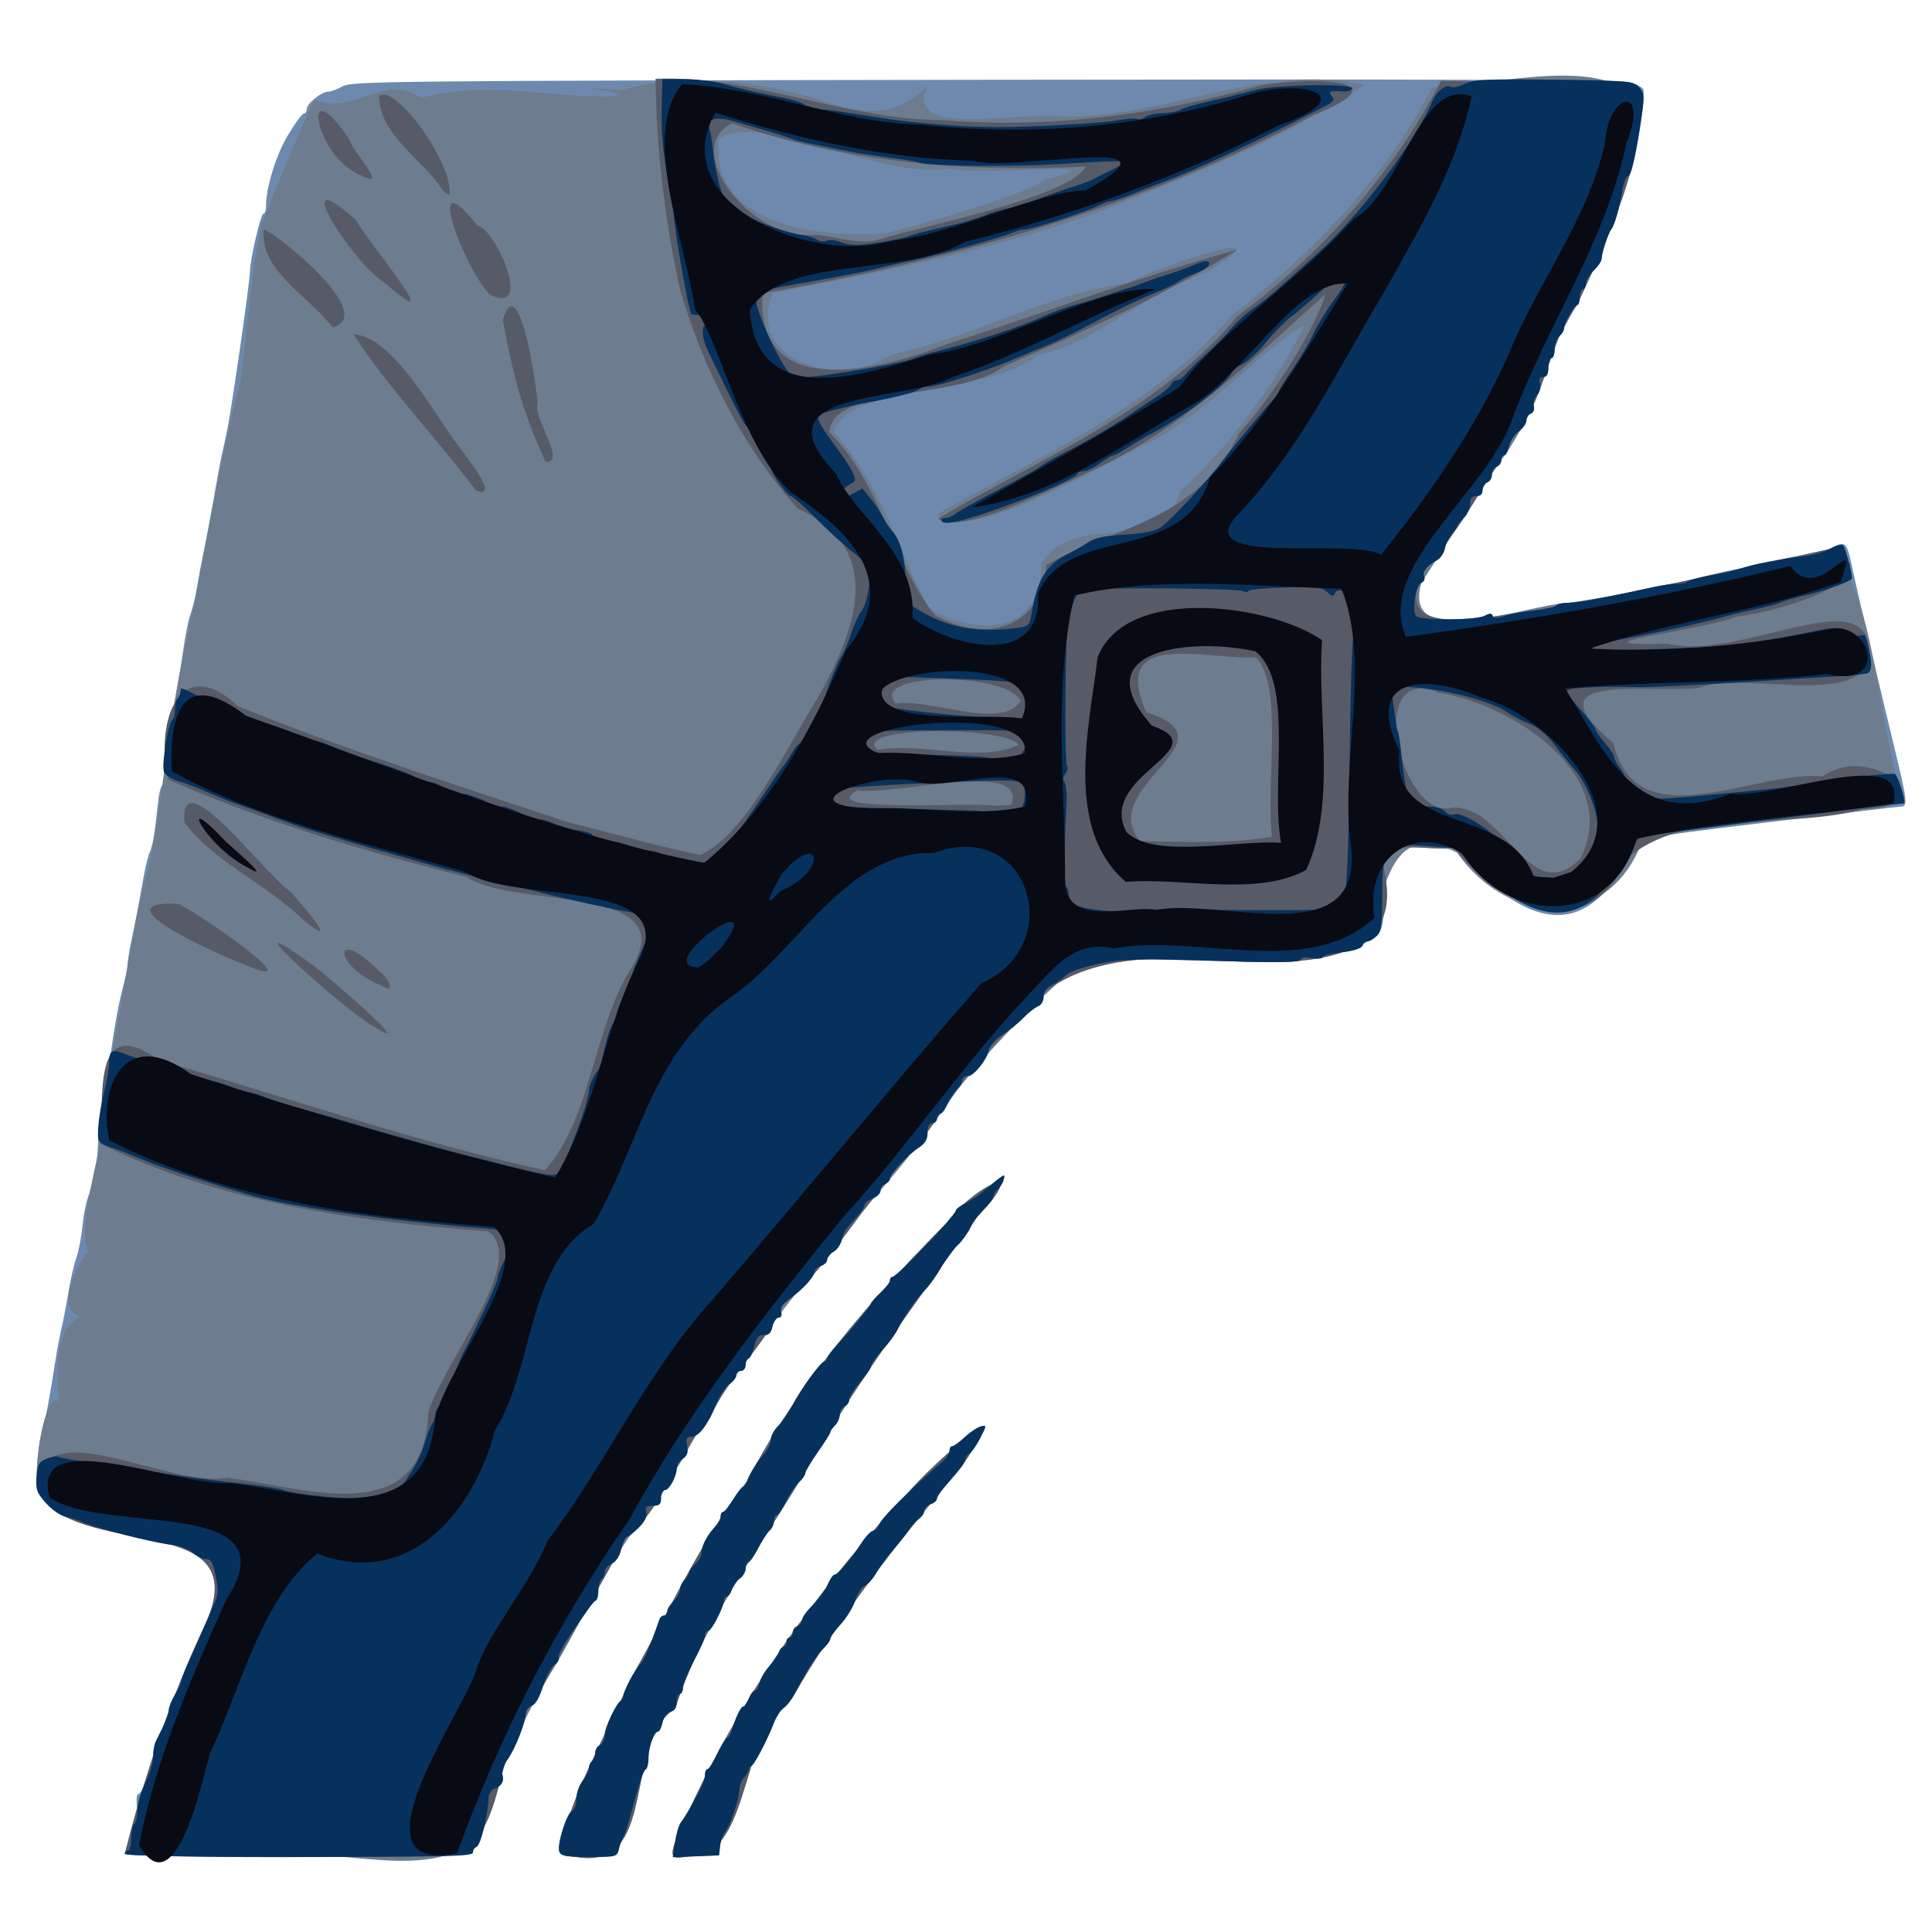 <?xml version="1.0" encoding="UTF-8" standalone="no"?>
<!-- Created with Inkscape (http://www.inkscape.org/) -->

<svg
   xmlns:dc="http://purl.org/dc/elements/1.1/"
   xmlns:cc="http://creativecommons.org/ns#"
   xmlns:rdf="http://www.w3.org/1999/02/22-rdf-syntax-ns#"
   xmlns:svg="http://www.w3.org/2000/svg"
   xmlns="http://www.w3.org/2000/svg"
   xmlns:sodipodi="http://sodipodi.sourceforge.net/DTD/sodipodi-0.dtd"
   xmlns:inkscape="http://www.inkscape.org/namespaces/inkscape"
   id="svg2985"
   version="1.1"
   inkscape:version="0.48.2 r9819"
   width="1920"
   height="1920"
   sodipodi:docname="Jay Torso (Front).svg">
  <defs
     id="defs2989" />
  <sodipodi:namedview
     pagecolor="#ffffff"
     bordercolor="#666666"
     borderopacity="1"
     objecttolerance="10"
     gridtolerance="10"
     guidetolerance="10"
     inkscape:pageopacity="0"
     inkscape:pageshadow="2"
     inkscape:window-width="1600"
     inkscape:window-height="850"
     id="namedview2987"
     showgrid="false"
     inkscape:zoom="0.23673349"
     inkscape:cx="1217.8711"
     inkscape:cy="1202.3322"
     inkscape:window-x="-8"
     inkscape:window-y="-8"
     inkscape:window-maximized="1"
     inkscape:current-layer="svg2985" />
  <g
     id="g3063"
     transform="matrix(3.116,0,0,3.116,-240.489,-491.607)">
    <path
       style="fill:#6d8aae"
       d="m 117,749 c 0,-0.55 0.45,-1 1,-1 0.55,0 1,-1.71 1,-3.8 0,-2.09 0.501,-4.301 1.113,-4.913 0.612,-0.612 0.938,-2.952 0.724,-5.2 -0.214,-2.248 -0.052,-4.087 0.362,-4.087 1.292,0 4.801,-8.74 4.801,-11.959 0,-1.688 0.374,-3.85 0.831,-4.805 0.457,-0.955 1.582,-3.235 2.5,-5.067 0.918,-1.832 1.671,-4.082 1.673,-5 0.002,-0.918 0.902,-3.142 2,-4.943 1.098,-1.801 1.996,-3.742 1.996,-4.313 0,-0.571 1.185,-3.598 2.634,-6.726 1.449,-3.128 3.195,-7.037 3.882,-8.687 0.686,-1.65 2.222,-5.192 3.412,-7.871 1.931,-4.347 2.044,-5.45 1.047,-10.25 C 145.081,656.071 144.466,655 142.887,655 c -1.084,0 -2.918,-0.882 -4.075,-1.961 -1.157,-1.078 -4.176,-2.225 -6.708,-2.548 -7.086,-0.904 -25.263,-5.572 -29.136,-7.481 -0.843,-0.416 -2.931,-1.063 -4.64,-1.438 -1.709,-0.375 -4.573,-2.294 -6.365,-4.263 -3.096,-3.402 -3.248,-3.935 -3.05,-10.69 0.114,-3.91 0.805,-9.137 1.536,-11.614 1.21,-4.102 2.462,-10.778 4.595,-24.504 0.427,-2.75 1.209,-6.8 1.737,-9 0.528,-2.2 1.516,-7.375 2.196,-11.5 0.68,-4.125 1.828,-9.109 2.552,-11.076 0.724,-1.967 1.643,-6.892 2.043,-10.944 0.399,-4.053 1.534,-8.743 2.522,-10.424 1.345,-2.288 1.935,-6.062 2.347,-15.028 0.303,-6.585 1.027,-13.414 1.608,-15.175 0.581,-1.762 1.464,-6.274 1.96,-10.028 1.476,-11.151 2.901,-19.185 4.377,-24.665 0.764,-2.838 1.418,-6.059 1.453,-7.159 0.035,-1.1 0.536,-4.25 1.112,-7 1.309,-6.238 2.647,-13.233 4.018,-21 0.582,-3.3 1.477,-6.9 1.988,-8 0.929,-1.999 1.649,-6.368 2.68,-16.25 0.301,-2.888 0.996,-5.25 1.543,-5.25 0.595,0 0.743,-1.508 0.368,-3.75 -0.406,-2.424 0.303,-8.169 2.005,-16.25 1.448,-6.875 3.219,-16.775 3.935,-22 0.716,-5.225 1.815,-10.809 2.443,-12.409 0.627,-1.6 1.556,-5.425 2.065,-8.5 0.508,-3.075 1.398,-7.841 1.977,-10.591 0.965,-4.584 2.943,-15.209 4.934,-26.5 0.436,-2.475 1.525,-7.65 2.42,-11.5 1.391,-5.988 7.484,-48.115 7.593,-52.5 0.093,-3.763 3.418,-18 4.203,-18 0.483,0 0.878,-1.013 0.878,-2.25 0,-6.102 3.133,-16.357 6.971,-22.818 2.265,-3.813 4.548,-6.932 5.074,-6.932 0.525,0 0.955,-0.642 0.955,-1.427 0,-1.767 4.694,-5.57 6.885,-5.579 0.888,-0.003 2.965,-0.782 4.615,-1.73 2.807,-1.613 15.948,-1.745 204.671,-2.054 141.148,-0.231 202.865,-0.008 205.647,0.741 2.187,0.589 4.18,1.628 4.429,2.31 1.048,2.867 -3.309,27.739 -4.859,27.739 -0.639,0 -1.466,2.138 -1.839,4.75 -0.675,4.731 -2.578,11.299 -3.549,12.25 -0.804,0.788 -3,7.482 -3,9.147 0,0.828 -1.125,2.562 -2.5,3.853 -1.375,1.292 -2.5,3.17 -2.5,4.174 0,1.004 -0.45,1.826 -1,1.826 -0.55,0 -1,1.125 -1,2.5 0,1.375 -0.338,2.503 -0.75,2.506 -0.969,0.008 -4.25,5.761 -4.25,7.452 0,0.713 -0.675,1.857 -1.5,2.541 -0.825,0.685 -1.5,2.54 -1.5,4.122 0,1.583 -0.45,2.878 -1,2.878 -0.55,0 -1,1.35 -1,3 0,2.096 -0.487,3 -1.617,3 -1.157,0 -1.458,0.605 -1.059,2.131 0.323,1.236 -0.08,2.768 -0.961,3.649 -0.835,0.835 -1.293,2.379 -1.018,3.43 0.29,1.11 -0.097,2.141 -0.922,2.458 -0.782,0.3 -1.422,1.291 -1.422,2.201 0,0.911 -1.099,2.481 -2.442,3.489 -1.343,1.008 -2.729,3.14 -3.079,4.737 C 558.128,301.693 557.427,303 556.921,303 556.414,303 556,303.689 556,304.531 c 0,0.842 -0.675,1.79 -1.5,2.107 -0.825,0.317 -1.5,1.442 -1.5,2.5 0,1.058 -0.675,2.183 -1.5,2.5 -0.825,0.317 -1.5,1.427 -1.5,2.469 0,1.226 -0.704,1.893 -2,1.893 -1.467,0 -2,0.667 -2,2.5 0,1.375 -0.9,3.4 -2,4.5 -1.1,1.1 -2,2.22 -2,2.489 0,0.269 -0.787,1.402 -1.75,2.518 -0.963,1.116 -1.975,3.211 -2.25,4.654 -0.275,1.444 -1.381,3.123 -2.458,3.732 -3.399,1.922 -4.755,3.609 -4.156,5.17 0.32,0.835 -0.063,1.759 -0.855,2.063 -1.854,0.711 -3.179,9.125 -1.675,10.63 1.459,1.459 19.105,1.37 21.871,-0.111 1.571,-0.841 2.207,-0.839 2.489,0.007 0.28,0.84 1.278,0.849 3.831,0.035 1.899,-0.606 6.274,-1.405 9.724,-1.776 3.45,-0.371 6.514,-1.066 6.809,-1.543 0.295,-0.478 2.113,-0.868 4.04,-0.868 3.053,0 12.349,-1.727 27.143,-5.044 2.345,-0.526 5.533,-0.956 7.083,-0.956 1.55,0 3.142,-0.323 3.537,-0.718 0.685,-0.685 11.864,-3.383 21.753,-5.25 2.551,-0.482 6.376,-1.358 8.5,-1.948 2.124,-0.59 5.437,-1.074 7.362,-1.075 1.925,-0.002 5.425,-1.017 7.779,-2.256 5.035,-2.651 5.351,-2.382 7.134,6.078 1.521,7.215 9.318,40.478 13.714,58.501 3.747,15.363 4.006,17.668 1.988,17.668 -0.762,0 -19.774,2.241 -42.249,4.98 -44.726,5.451 -41.499,4.564 -45.568,12.52 -1.125,2.2 -3.956,6.252 -6.29,9.005 -10.601,12.503 -24.428,10.538 -41.235,-5.859 l -7.228,-7.051 -9.6,-0.42 c -6.51,-0.285 -9.977,-0.043 -10.772,0.75 -0.695,0.694 -1.395,6.016 -1.72,13.07 -0.445,9.682 -0.893,12.282 -2.405,13.953 C 515.526,457.076 514.133,458 513.452,458 c -0.681,0 -1.479,0.627 -1.773,1.393 -0.329,0.858 -2.87,1.664 -6.607,2.098 -3.34,0.388 -6.072,1.082 -6.072,1.544 0,0.461 -1.575,0.583 -3.5,0.271 -2.254,-0.366 -3.5,-0.169 -3.5,0.552 0,0.812 -6.252,0.946 -22.75,0.488 -26.14,-0.726 -25.939,-0.724 -33.25,-0.363 -7.135,0.353 -17.091,2.949 -19,4.955 -0.825,0.867 -2.737,2.211 -4.25,2.988 -1.825,0.937 -2.75,2.206 -2.75,3.775 0,1.338 -0.759,2.642 -1.75,3.007 -0.963,0.354 -3.1,2.041 -4.75,3.749 -1.65,1.708 -4.655,4.121 -6.679,5.362 -2.256,1.384 -3.918,3.306 -4.298,4.969 -0.645,2.826 -4.781,8.212 -6.306,8.212 -0.992,0 -6.55,7.575 -7.52,10.25 -0.349,0.963 -1.099,1.75 -1.666,1.75 -0.567,0 -1.031,0.675 -1.031,1.5 0,0.825 -0.675,1.5 -1.5,1.5 -0.997,0 -1.5,0.997 -1.5,2.977 0,2.141 -0.765,3.475 -2.726,4.75 C 366.671,526.07 361,532.108 361,533.601 c 0,0.652 -0.675,1.444 -1.5,1.76 -0.825,0.317 -1.5,1.276 -1.5,2.132 0,0.856 -1.125,1.984 -2.5,2.507 -1.375,0.523 -2.5,1.412 -2.5,1.975 0,0.564 -0.921,2.037 -2.046,3.275 -4.257,4.68 -4.683,5.319 -5.322,7.971 -0.36,1.497 -1.55,3.2 -2.643,3.785 -1.093,0.585 -1.988,1.693 -1.988,2.461 0,0.769 -0.9,1.683 -2,2.032 -1.1,0.349 -2.014,1.167 -2.032,1.817 -0.043,1.612 -3.764,5.699 -7.802,8.568 -2.317,1.647 -3.184,2.94 -2.844,4.242 0.297,1.135 -0.033,1.873 -0.837,1.873 -0.73,0 -1.606,1.271 -1.947,2.825 -0.455,2.07 -1.196,2.805 -2.774,2.75 -1.685,-0.059 -2.351,0.742 -3.058,3.675 -0.497,2.062 -1.31,3.75 -1.805,3.75 -0.495,0 -0.901,0.9 -0.901,2 0,1.111 -0.667,2 -1.5,2 -0.825,0 -1.5,0.623 -1.5,1.385 0,0.762 -1.012,2.062 -2.25,2.889 -1.238,0.827 -3.119,3.691 -4.182,6.365 -2.582,6.497 -5.521,10.361 -7.881,10.361 -1.592,0 -1.836,0.503 -1.372,2.823 0.417,2.083 0.056,3.189 -1.375,4.221 -1.067,0.769 -1.94,2.109 -1.94,2.978 0,2.527 -2.386,6.962 -3.75,6.971 -0.688,0.004 -1.25,1.133 -1.25,2.508 0,2.03 -0.492,2.5 -2.617,2.5 -2.13,0 -2.519,0.374 -2.09,2.013 0.357,1.364 -0.436,2.976 -2.46,5 -1.643,1.643 -3.357,2.987 -3.811,2.987 -0.453,0 -1.218,1.688 -1.699,3.75 -0.555,2.379 -1.688,4.111 -3.099,4.737 -1.223,0.543 -2.224,1.754 -2.224,2.691 0,0.937 -0.45,1.982 -1,2.322 -0.55,0.34 -1,1.904 -1,3.476 0,1.572 -0.338,3.008 -0.75,3.191 -0.412,0.183 -1.425,1.306 -2.25,2.495 -0.825,1.189 -3.445,4.943 -5.821,8.343 -2.377,3.4 -4.109,6.735 -3.85,7.41 0.259,0.676 -0.356,1.746 -1.368,2.378 -1.012,0.632 -2.646,3.707 -3.631,6.832 -1.132,3.591 -2.443,5.854 -3.56,6.146 -0.973,0.254 -1.784,1.198 -1.801,2.096 -0.058,2.9 -3.44,11.583 -5.804,14.904 -1.281,1.799 -2.058,4.004 -1.754,4.979 0.65,2.089 -0.27,3.661 -2.66,4.542 -1.066,0.393 -1.775,1.732 -1.814,3.427 -0.114,4.938 -2.535,14.648 -3.753,15.054 C 228.532,746.989 228,747.804 228,748.583 228,749.789 219.716,750 172.5,750 136.167,750 117,749.655 117,749 z m 138.57,-0.678 c -0.837,-2.18 2.366,-12.36 4.097,-13.024 0.733,-0.281 1.333,-1.977 1.333,-3.77 0,-1.792 0.9,-4.402 2,-5.801 1.1,-1.398 2,-3.233 2,-4.076 0,-0.843 0.45,-1.811 1,-2.151 0.55,-0.34 1,-1.506 1,-2.59 0,-1.085 0.675,-2.231 1.5,-2.548 0.825,-0.317 1.5,-1.704 1.5,-3.082 0,-2.462 3.778,-10.458 5.25,-11.113 0.412,-0.183 0.75,-0.865 0.75,-1.515 0,-1.519 3.768,-8.562 5.515,-10.309 1.106,-1.106 3.14,-5.892 5.988,-14.093 0.239,-0.688 0.898,-1.25 1.466,-1.25 0.567,0 1.031,-0.605 1.031,-1.345 0,-0.74 0.9,-2.159 2,-3.155 1.1,-0.995 2,-2.608 2,-3.584 0,-0.975 0.675,-2.449 1.5,-3.274 0.825,-0.825 1.5,-1.912 1.5,-2.416 0,-0.504 0.9,-1.731 2,-2.726 1.1,-0.995 2,-2.765 2,-3.932 0,-2.044 2.012,-5.628 4.709,-8.389 0.71,-0.727 1.291,-1.964 1.291,-2.75 0,-0.786 0.344,-1.429 0.764,-1.429 0.42,0 1.876,-1.8 3.236,-4 1.36,-2.2 2.763,-4 3.119,-4 0.356,0 0.932,-0.787 1.28,-1.75 0.95,-2.629 3.093,-6.08 5.473,-8.818 1.17,-1.346 2.127,-3.364 2.127,-4.485 0,-1.121 1.052,-3.09 2.339,-4.376 1.286,-1.286 3.283,-4.15 4.437,-6.365 C 332.616,600.756 338.976,592 340.094,592 340.592,592 341,591.566 341,591.034 c 0,-0.531 1.238,-2.278 2.75,-3.881 4.325,-4.585 10.711,-12.354 11.145,-13.558 0.217,-0.602 1.68,-2.26 3.25,-3.684 C 359.715,568.487 361,566.799 361,566.161 361,565.522 361.365,565 361.811,565 363.264,565 382,545.405 382,543.886 c 0,-0.459 1.462,-1.579 3.25,-2.49 1.788,-0.911 3.925,-2.27 4.75,-3.02 0.825,-0.751 2.922,-2.498 4.66,-3.883 2.861,-2.28 3.111,-2.331 2.642,-0.538 -0.285,1.089 -1.144,2.5 -1.91,3.135 -0.766,0.635 -1.392,1.664 -1.392,2.286 0,0.622 -1.29,2.348 -2.866,3.836 -1.577,1.488 -3.572,4.193 -4.435,6.012 -0.863,1.818 -2.73,4.397 -4.149,5.73 -1.419,1.333 -3.752,4.477 -5.185,6.985 -1.432,2.508 -3.686,5.686 -5.008,7.061 -3.159,3.285 -6.989,8.756 -8.767,12.524 -0.785,1.663 -3.038,4.733 -5.008,6.821 -1.969,2.088 -3.581,4.358 -3.581,5.044 0,0.686 -1.575,3.016 -3.499,5.179 -1.925,2.162 -3.5,4.671 -3.5,5.575 -4.3e-4,0.904 -0.676,1.902 -1.501,2.219 -0.825,0.317 -1.5,1.458 -1.5,2.536 0,1.078 -0.675,2.635 -1.5,3.46 -0.825,0.825 -1.5,1.798 -1.5,2.162 0,0.364 -1.8,3.229 -4,6.365 -2.2,3.136 -4,6.176 -4,6.754 0,0.578 -0.949,1.909 -2.11,2.957 -1.16,1.048 -3.01,3.817 -4.11,6.155 -1.1,2.337 -2.401,4.25 -2.89,4.25 -0.489,0 -0.89,0.845 -0.89,1.878 0,1.033 -0.601,2.376 -1.336,2.986 -0.735,0.61 -2.38,3.14 -3.657,5.622 C 317.73,653.969 316.306,656 315.843,656 315.379,656 315,656.874 315,657.943 c 0,1.069 -0.835,2.531 -1.857,3.25 -1.021,0.719 -2.176,2.319 -2.567,3.557 -0.391,1.238 -1.131,2.25 -1.643,2.25 C 308.42,667 308,667.59 308,668.312 308,670.392 304.055,678 302.977,678 302.44,678 302,678.664 302,679.475 c 0,0.811 -1.575,4.392 -3.5,7.957 -1.925,3.565 -3.5,7.402 -3.5,8.525 0,1.124 -0.45,2.043 -1,2.043 -0.55,0 -1,1.167 -1,2.594 0,1.727 -0.649,2.763 -1.943,3.102 -1.13,0.295 -2.209,1.721 -2.579,3.406 C 288.128,708.696 287.499,710 287.081,710 285.79,710 284,714.918 284,718.464 c 0,1.853 -0.445,3.52 -0.989,3.703 C 282.466,722.35 280.853,727 279.424,732.5 c -1.428,5.5 -2.946,10.45 -3.373,11 -0.427,0.55 -1.071,2.237 -1.433,3.75 -0.656,2.744 -0.676,2.75 -9.531,2.75 -7.384,0 -8.982,-0.282 -9.518,-1.678 z m 36.898,-3.026 c 0.39,-2.638 1.232,-5.471 1.87,-6.296 0.639,-0.825 1.766,-2.574 2.505,-3.887 0.739,-1.313 2.202,-3.914 3.25,-5.78 C 301.142,727.466 302,725.053 302,723.97 302,722.886 302.373,722 302.829,722 c 0.456,0 1.883,-2.25 3.171,-5 1.288,-2.75 2.685,-5 3.104,-5 0.419,0 1.057,-1.012 1.418,-2.25 1.203,-4.122 2.957,-7.75 3.747,-7.75 0.429,0 1.208,-1.125 1.731,-2.5 0.523,-1.375 1.363,-2.5 1.867,-2.5 0.504,0 1.209,-1.165 1.566,-2.588 0.357,-1.423 1.761,-3.786 3.119,-5.25 1.358,-1.464 2.72,-3.449 3.026,-4.412 0.306,-0.963 0.976,-1.75 1.489,-1.75 0.513,0 0.933,-0.675 0.933,-1.5 0,-0.825 0.45,-1.5 1,-1.5 0.55,0 1,-0.689 1,-1.531 0,-0.842 0.675,-1.79 1.5,-2.107 0.825,-0.317 1.5,-1.203 1.5,-1.971 0,-0.767 1.51,-2.857 3.355,-4.643 1.845,-1.786 3.98,-4.71 4.744,-6.498 0.764,-1.788 1.751,-3.25 2.193,-3.25 1.106,0 5.094,-4.643 8.376,-9.75 1.502,-2.337 3.286,-4.25 3.964,-4.25 0.678,0 1.485,-0.794 1.793,-1.764 0.682,-2.147 9.593,-11.065 19.965,-19.979 1.436,-1.234 2.61,-2.921 2.61,-3.75 0,-0.829 0.402,-1.507 0.894,-1.507 0.492,0 2.28,-1.294 3.973,-2.876 1.694,-1.582 3.977,-3.111 5.074,-3.398 1.969,-0.515 1.968,-0.468 -0.104,3.626 -1.154,2.281 -2.715,4.508 -3.468,4.948 -0.753,0.44 -1.37,1.374 -1.37,2.077 0,0.702 -2.025,3.483 -4.5,6.179 -2.475,2.696 -4.5,5.443 -4.5,6.106 0,0.662 -0.9,1.49 -2,1.839 -1.1,0.349 -2,1.254 -2,2.011 0,0.757 -0.795,1.964 -1.767,2.683 -0.972,0.719 -2.499,2.432 -3.394,3.807 -0.895,1.375 -3.056,4.075 -4.803,6 -1.747,1.925 -4.125,5.183 -5.284,7.239 -1.159,2.057 -2.858,3.977 -3.776,4.269 -0.917,0.291 -2.271,2.356 -3.007,4.588 -0.737,2.232 -2.831,5.687 -4.654,7.677 -1.823,1.99 -3.322,4.093 -3.332,4.673 -0.009,0.58 -1.168,2.147 -2.575,3.482 -1.407,1.335 -3.878,4.935 -5.491,8 -3.964,7.533 -5.137,9.33 -7.029,10.768 -0.887,0.674 -2.179,2.706 -2.871,4.515 -2.106,5.504 -6.471,13.785 -7.267,13.787 -0.412,10e-4 -0.75,0.485 -0.75,1.074 0,0.589 -0.675,1.746 -1.5,2.571 -0.825,0.825 -1.5,2.513 -1.5,3.75 0,2.952 -2.927,11.697 -4.554,13.607 -0.703,0.825 -1.428,2.85 -1.612,4.5 l -0.334,3 -7.37,0.296 -7.37,0.296 0.709,-4.796 z"
       id="path3073"
       inkscape:connector-curvature="0" />
    <path
       style="fill:#6d7c8f"
       d="m 117,749 c 6.258,-24.984 14.705,-50.06 26.032,-74.05 15.605,-35.971 -42.271,-19.262 -53.822,-41.727 -1.215,-13.444 3.252,-32.336 6.898,-28.224 -1.397,-11.491 -0.961,-23.268 6.606,-27.444 -9.215,-2.202 1.425,-20.168 2.576,-20.511 -4.138,-12.265 5.887,-31.174 4.758,-49.693 6.161,-26.47 8.222,-50.622 15.422,-76.725 3.319,-18.142 6.168,-46.265 11.014,-67.909 6.412,-27.614 10.074,-56.509 17.487,-83.521 2.05,-14.607 2.5,-29.024 6.494,-49.687 7.299,-17.677 9.257,-23.192 16.865,-39.877 13.37,5.063 22.462,-9.019 34.168,-0.632 22.064,-5.859 38.46,-0.079 60.854,-0.503 9.475,-1.547 -21.642,-3.016 3.666,-2.201 19.408,-5.206 43.724,-3.051 64.492,3.995 16.956,5.311 23.249,2.829 32.301,-4.76 -7.442,16.574 29.833,7.451 44.389,9.417 32.323,0.176 62.821,-17.257 95.298,-10.16 -26.018,17.572 -56.444,29.343 -85.726,40.887 -33.213,11.844 -68.047,18.835 -103.04,25.536 -9.127,20.728 20.065,31.213 37.446,19.748 28.541,-6.337 47.691,-18.841 75.641,-22.96 9.975,-5.291 54.373,-20.452 24.39,-3.034 -20.634,7.211 -35.526,22.961 -52.631,25.766 -17.112,13.888 -60.793,9.145 -65.48,24.858 15.257,16.429 21.223,39.73 30.589,56.527 16.083,8.97 35.875,7.43 35.566,-14.42 10.417,-17.849 37.755,-1.522 44.437,-23.232 16.05,-15.206 29.597,-33.325 39.449,-52.813 -10.144,4.357 -33.914,31.26 -53.294,39.125 -16.94,8.662 -55.327,30.65 -63.637,20.887 32.661,-18.435 69.192,-34.323 93.611,-63.198 25.894,-19.879 49.023,-43.869 64.233,-72.937 19.128,-0.156 58.961,-11.845 66.94,7.471 -3.625,25.68 -13.864,49.696 -26.495,72 -5.292,14.213 -9.116,26.582 -18.5,39.531 -8.967,12.844 -17.075,26.196 -25.469,39.095 -6.684,22.848 34.289,6.731 47.09,6.374 28.037,-4.097 55.52,-11.303 83.132,-17.142 14.814,14.356 15.113,56.018 23.581,81.114 -27.554,4.576 -55.486,6.535 -83.048,11.07 -10.397,30.106 -43.184,28.085 -59.344,4.687 C 519.469,418.361 518.934,443.838 513.452,458 483.704,473.011 447.546,455.769 417,468.938 401.77,482.908 386.698,498.766 374.5,516 c -9.792,15.599 -24.964,29.46 -35.5,45.5 -10.95,11.056 -17.872,22.418 -26.559,33.907 -11.476,14.129 -17.299,29.428 -27.057,42.593 -11.651,13.367 -20.684,32.779 -30.262,49.62 -10.446,16.701 -19.039,34.74 -23.648,53.325 -13.775,19.719 -49.393,4.126 -71.79,9.039 C 145.468,749.7 131.164,750.339 117,749 z M 360,232.125 c 15.529,-4.123 44.629,-12.418 50.625,-17.211 26.778,-6.297 -21.322,-0.817 -30.212,-3.395 -23.365,3.584 -59.601,-18.343 -73.936,-9.554 C 303.005,230.183 340.36,233.842 360,232.125 z M 255.57,748.322 c 4.097,-19.382 14.743,-36.519 22.532,-54.739 12.231,-21.196 22.067,-43.864 37.297,-63.333 16.101,-31.011 39.151,-57.7 63.65,-82.424 8.946,-12.033 27.443,-20.474 9.598,-1.732 -19.896,27.621 -39.886,55.045 -56.758,84.501 -14.215,23.442 -30.82,45.742 -39.376,72.07 -16.984,10.841 -4.986,52.355 -31.953,47.269 l -2.8,-0.25 -2.191,-1.363 0,0 z m 36.898,-3.026 c 17.261,-41.212 43.476,-78.857 74.226,-111.367 7.465,-8.763 35.104,-33.909 16.983,-8.211 -19.792,23.339 -38.69,47.292 -54.053,73.878 -16.586,11.53 -12.725,45.279 -29.699,50.168 -4.716,-0.741 -10.308,3.459 -7.458,-4.468 z"
       id="path3071"
       inkscape:connector-curvature="0" />
    <path
       style="fill:#575b67"
       d="m 117,749 c 6.258,-24.984 14.705,-50.06 26.032,-74.05 15.641,-36.15 -42.736,-19.082 -54.008,-42.047 -0.243,-26.229 42.359,-0.213 60.522,-3.837 24.187,2.843 62.81,17.377 64.244,-20.914 5.261,-16.578 31.833,-48.367 19.164,-57.651 -42.307,-3.171 -85.627,-9.196 -123.898,-28 1.583,-14.093 -3.1,-42.229 18.943,-26.585 40.998,11.893 81.249,25.977 122.96,35.085 14.707,-16.404 15.183,-43.967 27.04,-63.636 18.357,-28.319 -36.615,-19.438 -52,-29.891 -32.362,-8.129 -64.446,-17.568 -94.969,-30.991 -4.558,-15.915 2.318,-41.919 22.116,-23.454 34.689,14.044 70.075,25.275 105.379,37.016 16.485,4.077 26.088,7.021 41.959,10.431 14.593,-6.651 27.293,-33.75 37.679,-50.446 12.016,-21.453 21.751,-47.136 -6.502,-60.034 -17.545,-19.406 -30.269,-44.807 -37.632,-69.995 -4.779,-21.866 -7.537,-44.47 -7.764,-67.11 31.154,-1.08 60.026,12.952 91.149,13.185 34.381,2.789 68.79,-1.687 101.867,-11.054 16.61,-2.853 45.913,-2.061 16.749,9.438 -54.681,29.248 -114.832,46.28 -175.661,56.861 -2.454,34.491 36.963,24.899 59.168,16.059 30.693,-9.684 61.554,-21.648 92.229,-29.944 -23.401,14.63 -49.034,26.16 -74.424,37.162 -14.259,11.021 -54.449,5.844 -55.669,20.961 16.892,16.883 20.837,42.903 33.825,58.55 16.497,9.106 34.102,3.746 35.379,-16.185 22.85,-12.447 48.892,-14.64 61.57,-42.099 10.865,-11.628 24.821,-34.454 27.378,-44.179 -23.732,21.24 -46.648,44.111 -76.407,57.113 -12.65,5.94 -40.291,19.814 -47.033,14.367 33.134,-19.545 70.319,-34.225 95.499,-64.589 26.921,-19.916 49.564,-45.295 64.924,-75.034 20.95,0.857 42.718,-2.084 63.038,2 2.568,23.976 -10.13,47.798 -19.597,69.506 -10.424,13.791 -9.613,29.764 -20.603,42.501 -9.012,14.881 -16.443,28.516 -27.682,41.607 -13.819,23.928 21.339,14.874 34.808,13.298 31.455,-5.687 62.862,-12.428 93.981,-19.554 21.77,8.891 -16.698,20.199 -29.575,21.532 -10.373,4.358 -57.389,9.442 -22.01,8.681 21.754,5.252 59.372,-17.609 63.672,-0.916 5.284,23.757 -39.011,8.896 -53.864,15.011 -17.018,1.819 -54.409,-5.224 -27.256,17.565 7.301,31.288 44.599,8.687 66.779,10.61 15.205,-10.967 40.192,9.655 12.991,10.491 -24.484,6.639 -57.076,-0.675 -76.018,16.223 -11.157,28.456 -41.531,13.539 -54.739,-4.119 -8.094,2.073 -24.828,-4.933 -21.859,8.766 5.738,27.539 -24.794,28.429 -43.91,27.789 -26.961,-1.856 -58.735,-4.422 -74.664,20.822 -13.912,11.213 -22.038,27.852 -32.996,40.736 -14.769,15.272 -24.282,34.12 -40.556,48.088 -5.482,12.566 -16.848,22.042 -23.169,35.863 -11.024,11.543 -14.018,27.951 -26.557,38.001 -9.58,17.945 -20.336,35.688 -30.254,53.771 -12.883,13.526 -7.504,46.469 -28.813,47.973 C 184.322,749.846 150.581,750.788 117,749 z M 581.155,431.673 c 13.569,-26.475 -21.618,-49.247 -44.801,-52.908 -24.548,-10.449 -12.318,41.028 3.959,36.606 17.005,-0.947 24.654,32.304 40.842,16.303 z m -98.282,-7.058 c -2.066,-16.66 3.824,-48.906 -5.306,-57.25 -14.972,1.115 -46.895,-9.403 -34.745,17.615 29.264,8.861 -16.144,23.604 -2.178,40.998 14.055,0.303 28.335,1.047 42.229,-1.363 z M 399.75,414.451 c 5.03,-14.752 -36.891,-2.797 -48.967,-4.682 -14.465,7.477 35.258,3.689 43.746,4.97 l 5.22,-0.288 z m 2.338,-19.169 c -4.627,-6.054 -54.144,-5.912 -44.923,1.641 14.296,-2.546 32.296,4.366 44.923,-1.641 z m 0.577,-13.976 c -4.047,-9.197 -48.528,-9.405 -39.869,0.847 11.303,-1.683 34.262,8.659 39.869,-0.847 z M 359.5,233.566 c 18.282,-5.101 59.397,-13.588 63.907,-22.661 -38.061,1.87 -76.644,-1.318 -112.836,-13.833 -16.644,8.557 6.842,38.128 26.665,35.573 7.552,0.676 14.711,3.811 22.264,0.921 z M 255.57,748.322 c 4.097,-19.382 14.743,-36.519 22.532,-54.739 12.231,-21.196 22.067,-43.864 37.297,-63.333 16.101,-31.011 39.151,-57.7 63.65,-82.424 8.946,-12.033 27.443,-20.474 9.598,-1.732 -19.896,27.621 -39.886,55.045 -56.758,84.501 -14.215,23.442 -30.82,45.742 -39.376,72.07 -16.984,10.841 -4.986,52.355 -31.953,47.269 l -2.8,-0.25 -2.191,-1.363 0,0 z m 36.898,-3.026 c 17.261,-41.212 43.476,-78.857 74.226,-111.367 7.465,-8.763 35.104,-33.909 16.983,-8.211 -19.792,23.339 -38.69,47.292 -54.053,73.878 -16.586,11.53 -12.724,45.28 -29.7,50.168 -4.717,-0.741 -10.307,3.459 -7.457,-4.468 z M 196.5,485.213 c -9.261,-4.96 -48.56,-40.506 -21.089,-20.709 1.619,0.428 37.157,30.996 21.089,20.709 z m 2,-13.266 c -15.608,-6.43 -15.109,-19.516 -0.138,-4.151 2.445,1.329 5.572,7.56 0.138,4.151 z M 154,464.955 C 144.286,461.106 108.934,445.086 133.863,446 c 5.173,1.824 45.992,30.172 20.137,18.955 z m 19.738,-13.956 c -12.096,-11.705 -28.684,-18.522 -37.712,-30.957 -1.744,-20.446 25.195,16.182 33.793,22.119 2.372,2.537 17.535,20.032 3.92,8.838 z M 228.997,314.25 c -12.613,-16.839 -28.476,-33.378 -39.103,-49.877 11.825,0.627 23.778,21.992 31.265,32.51 0.971,2 17.119,20.79 7.838,17.367 z m 22.182,-9.139 c -7.898,-17.021 -10.685,-29.533 -13.656,-45.312 4.826,-15.694 10.083,15.755 11.106,26.512 -1.714,4.67 9.539,19.051 2.55,18.8 z m -67.867,-42.93 c -7.902,-10.29 -23.366,-17.981 -21.973,-31.308 6.41,3.111 35.957,27.466 21.973,31.308 z m 16.333,-14.409 c -9.777,-5.885 -31.838,-40.173 -8.928,-19.845 2.641,5.738 31.417,39.579 8.928,19.845 z m 33.785,3.978 c -8.627,-8.941 -21.548,-44.259 -3.881,-21.904 5.295,0.382 18.225,28.848 3.881,21.904 z M 218.362,218.5 c -6.268,-10.113 -20.036,-17.23 -20.269,-30.057 4.848,-4.502 23.999,21.794 22.376,31.557 l -2.107,-1.5 0,0 z m -26.013,-4.788 c -15.202,-6.125 -19.487,-35.189 -3.582,-11.188 0.267,2.888 13.018,16.112 3.582,11.188 z"
       id="path3069"
       inkscape:connector-curvature="0" />
    <path
       style="fill:#06315c"
       d="m 117,749 c 0,-0.55 0.45,-1 1,-1 0.55,0 1,-1.773 1,-3.941 0,-2.168 0.45,-4.219 1,-4.559 0.55,-0.34 1,-2.315 1,-4.39 0,-2.074 1.123,-5.985 2.496,-8.691 1.373,-2.706 2.498,-6.388 2.5,-8.183 0.002,-1.795 0.378,-4.045 0.835,-5 0.457,-0.955 1.582,-3.235 2.5,-5.067 0.918,-1.832 1.671,-4.082 1.673,-5 0.002,-0.918 0.902,-3.142 2,-4.943 1.098,-1.801 1.996,-3.742 1.996,-4.313 0,-0.571 1.185,-3.598 2.634,-6.726 1.449,-3.128 3.195,-7.037 3.882,-8.687 0.686,-1.65 2.222,-5.192 3.412,-7.871 1.931,-4.347 2.044,-5.45 1.047,-10.25 C 145.081,656.071 144.466,655 142.887,655 c -1.084,0 -2.918,-0.882 -4.075,-1.961 -1.157,-1.078 -4.176,-2.225 -6.708,-2.548 -7.086,-0.904 -25.263,-5.572 -29.136,-7.481 -0.843,-0.416 -2.952,-1.067 -4.687,-1.448 -1.821,-0.4 -4.563,-2.3 -6.485,-4.493 -2.921,-3.332 -3.286,-4.36 -2.969,-8.352 0.311,-3.904 0.767,-4.72 3.208,-5.731 1.565,-0.648 3.284,-0.908 3.82,-0.576 0.536,0.331 7.426,1.522 15.31,2.646 7.885,1.124 18.611,2.671 23.836,3.437 5.225,0.766 14.225,1.904 20,2.527 5.775,0.624 11.4,1.52 12.5,1.992 1.765,0.757 11.377,2.057 18.5,2.501 16.684,1.04 16.24,1.168 20.86,-5.998 3.689,-5.721 4.528,-7.445 6.096,-12.515 0.765,-2.475 1.763,-4.928 2.218,-5.45 0.454,-0.522 0.826,-1.705 0.826,-2.628 0,-0.923 0.648,-2.216 1.44,-2.873 0.792,-0.658 2.62,-4.425 4.061,-8.372 1.441,-3.947 3.035,-7.852 3.542,-8.677 0.507,-0.825 1.876,-3.525 3.043,-6 1.167,-2.475 3.425,-7.264 5.018,-10.643 1.593,-3.379 2.896,-6.757 2.896,-7.508 0,-0.751 1.125,-3.478 2.5,-6.061 4.171,-7.835 3.663,-8.457 -7.617,-9.334 -28.975,-2.252 -60.903,-6.773 -73.383,-10.39 -14.485,-4.198 -28.334,-8.757 -35,-11.522 -4.4,-1.825 -9.125,-3.654 -10.5,-4.065 -1.375,-0.411 -2.831,-1.249 -3.235,-1.862 -0.892,-1.353 -0.019,-9.153 1.856,-16.575 0.758,-3.003 1.379,-6.941 1.379,-8.75 0,-3.628 1.066,-4.029 5.685,-2.137 1.548,0.634 3.683,1.319 4.744,1.521 1.061,0.202 3.889,1.034 6.285,1.847 2.396,0.813 4.903,1.482 5.571,1.485 0.668,0.003 2.382,0.615 3.808,1.359 1.426,0.744 4.336,1.68 6.465,2.08 2.13,0.4 5.103,1.363 6.607,2.141 1.504,0.778 3.662,1.414 4.795,1.414 1.133,0 3.968,0.858 6.3,1.908 2.332,1.049 5.364,2.129 6.739,2.399 2.22,0.436 15.32,4.112 23.5,6.595 3.208,0.974 14.802,4.291 23,6.581 2.75,0.768 6.8,1.838 9,2.378 2.2,0.54 6.7,1.677 10,2.527 16.831,4.337 19.749,4.823 20.677,3.445 C 258.238,527.283 265,509.136 265,505.472 c 0,-1.437 1.888,-5.427 3.062,-6.472 0.309,-0.275 1.139,-3.2 1.844,-6.5 0.705,-3.3 1.915,-6.997 2.688,-8.215 0.773,-1.218 1.406,-2.829 1.406,-3.581 0,-0.751 1.123,-3.579 2.496,-6.285 1.373,-2.706 2.498,-5.44 2.5,-6.076 0.002,-0.636 1.354,-4.166 3.004,-7.843 1.65,-3.678 3,-7.265 3,-7.972 0,-1.274 -4.933,-3.8 -7.939,-4.065 -1.772,-0.156 -19.752,-4.06 -25.061,-5.441 -1.925,-0.501 -9.35,-2.325 -16.5,-4.054 -7.15,-1.729 -14.35,-3.517 -16,-3.975 -17.322,-4.802 -29.868,-8.422 -43.5,-12.55 -7.939,-2.497 -15.022,-5.465 -23,-8.176 -2.475,-0.837 -6.75,-2.543 -9.5,-3.791 -2.75,-1.249 -6.904,-2.835 -9.231,-3.526 -2.541,-0.754 -4.471,-2.012 -4.832,-3.15 -0.743,-2.342 1.405,-15.584 2.653,-16.356 0.501,-0.309 0.91,-1.811 0.91,-3.337 0,-1.526 0.338,-3.112 0.75,-3.524 0.412,-0.412 0.806,-1.163 0.875,-1.667 0.069,-0.504 0.181,-1.18 0.25,-1.502 0.069,-0.322 2.138,0.54 4.598,1.915 2.46,1.375 5.849,2.802 7.529,3.171 1.681,0.369 5.63,1.977 8.777,3.573 3.146,1.596 6.463,2.907 7.371,2.914 0.908,0.007 4.058,1.133 7,2.503 2.942,1.37 6.22,2.495 7.284,2.5 1.064,0.005 3.764,0.894 6,1.974 2.236,1.08 8.475,3.32 13.864,4.977 5.389,1.657 10.777,3.698 11.973,4.536 1.196,0.838 2.98,1.523 3.966,1.523 0.985,0 2.685,0.45 3.777,1 1.093,0.55 2.88,1.45 3.973,2 1.093,0.55 2.914,1 4.048,1 1.134,0 3.925,0.9 6.201,2 2.277,1.1 4.973,2 5.992,2 1.019,0 3.616,0.9 5.772,2 2.156,1.1 4.861,2 6.01,2 1.149,0 3.311,0.631 4.803,1.403 1.492,0.772 4.845,1.723 7.45,2.114 2.605,0.391 4.737,1.058 4.737,1.484 0,0.425 2.925,1.325 6.5,2 3.575,0.675 6.5,1.626 6.5,2.113 0,0.488 1.71,0.887 3.8,0.887 2.09,0 4.228,0.386 4.75,0.858 1.565,1.414 13.14,3.436 15.819,2.764 2.692,-0.676 7.559,-6.676 17.134,-21.122 3.281,-4.95 6.231,-9.225 6.556,-9.5 0.325,-0.275 1.442,-1.962 2.482,-3.75 1.04,-1.788 2.17,-3.25 2.511,-3.25 0.341,0 1.873,-2.475 3.404,-5.5 1.531,-3.025 3.217,-5.5 3.747,-5.5 0.53,0 0.775,-0.562 0.544,-1.25 -0.408,-1.213 4.414,-13.957 6.113,-16.157 0.464,-0.601 1.677,-3.568 2.696,-6.593 1.019,-3.025 2.494,-6.275 3.277,-7.221 1.765,-2.133 3.176,-9.402 2.494,-12.856 -0.301,-1.527 -2.355,-3.972 -5.039,-6 -2.492,-1.883 -7.776,-6.685 -11.742,-10.673 -3.967,-3.987 -7.625,-7.26 -8.129,-7.271 -1.203,-0.028 -6.409,-7.41 -6.445,-9.138 -0.015,-0.737 -1.365,-3.108 -3,-5.268 C 318.337,299.411 317,297.104 317,296.444 c 0,-0.66 -0.625,-1.718 -1.389,-2.352 -1.192,-0.989 -3.696,-5.817 -12.371,-23.855 -2.479,-5.154 -2.565,-8.918 -0.22,-9.532 3.365,-0.88 2.248,-2.786 -1.485,-2.534 -1.906,0.128 -3.627,0.03 -3.825,-0.219 -1.04,-1.304 -5.561,-27.338 -5.897,-33.952 -0.042,-0.825 -0.929,-6 -1.972,-11.5 -1.237,-6.524 -1.81,-13.389 -1.65,-19.75 l 0.246,-9.75 7.063,0 c 3.885,0 9.524,0.702 12.531,1.56 6.261,1.787 11.203,2.93 18.81,4.351 2.938,0.549 5.948,1.5 6.687,2.114 0.74,0.614 3.285,1.329 5.657,1.589 4.855,0.533 5.284,0.595 19.813,2.883 10.255,1.615 24.962,2.769 36,2.827 10.388,0.054 34.503,-1.323 38.932,-2.222 2.437,-0.495 5.031,-0.67 5.763,-0.389 0.732,0.281 1.935,0.01 2.673,-0.603 0.738,-0.612 3.32,-1.176 5.737,-1.253 2.418,-0.077 4.933,-0.56 5.589,-1.074 0.656,-0.514 4.931,-1.762 9.5,-2.773 4.569,-1.011 10.782,-2.547 13.807,-3.413 6.537,-1.871 32.562,-2.317 31.464,-0.539 -0.36,0.582 -1.624,0.983 -2.809,0.889 -4.31,-0.34 -4.995,-0.064 -3.706,1.489 0.975,1.175 0.586,1.754 -2.128,3.166 -19.087,9.937 -41.189,20.348 -50.321,23.705 -2.2,0.809 -6.925,2.646 -10.5,4.083 -3.575,1.437 -7.026,2.612 -7.669,2.61 -0.643,-0.002 -2.443,0.649 -4,1.445 C 423.656,225.328 405.892,231 403.679,231 c -0.938,0 -2.488,0.423 -3.443,0.94 -2.074,1.123 -25.843,7.709 -32.236,8.932 -2.475,0.473 -7.425,1.611 -11,2.528 -3.575,0.917 -13.695,2.893 -22.488,4.392 -13.054,2.225 -16.049,3.043 -16.322,4.458 -0.71,3.686 8.853,24.167 12.093,25.901 1.785,0.955 33.79,-4.11 38.216,-6.048 1.1,-0.482 3.8,-1.332 6,-1.889 14.297,-3.623 27.796,-8.039 36,-11.776 2.75,-1.253 7.025,-2.793 9.5,-3.424 2.475,-0.63 7.138,-2.064 10.362,-3.185 3.224,-1.122 6.374,-2.148 7,-2.281 0.626,-0.133 2.413,-0.764 3.971,-1.402 1.558,-0.638 5.158,-1.88 8,-2.759 2.842,-0.879 6.584,-2.226 8.318,-2.993 3.904,-1.727 5.643,-1.777 5.1,-0.144 -0.229,0.688 -2.226,1.925 -4.439,2.75 -2.213,0.825 -4.651,2.021 -5.417,2.659 -0.767,0.637 -4.495,2.398 -8.285,3.913 -3.79,1.515 -11.665,5.33 -17.5,8.478 -5.835,3.148 -13.085,6.722 -16.11,7.941 -3.025,1.22 -7.975,3.265 -11,4.546 C 391.777,276.018 376.286,281 373.685,281 c -1.257,0 -2.713,0.384 -3.235,0.853 -1.078,0.968 -7.143,2.559 -15.95,4.185 -5.139,0.949 -10.087,2.1 -15.25,3.549 -2.233,0.627 -1.345,2.792 4.219,10.282 6.011,8.092 7.5,11.308 5.538,11.962 -1.935,0.645 -5.252,4.258 -4.552,4.959 0.343,0.343 2.233,-0.244 4.201,-1.304 l 3.578,-1.927 2.435,2.971 c 1.339,1.634 3.139,4.321 3.999,5.971 0.86,1.65 2.369,3.9 3.351,5 2.404,2.69 3.967,8.809 3.973,15.559 0.003,3.057 0.568,6.285 1.256,7.174 0.688,0.888 4.331,3.052 8.096,4.809 7.152,3.337 15.905,4.361 25.891,3.028 4.066,-0.543 4.294,-0.754 4.928,-4.569 1.862,-11.211 4.745,-15.76 12.336,-19.464 1.65,-0.805 4.267,-2.319 5.816,-3.365 2.025,-1.367 5.253,-2.042 11.5,-2.402 5.525,-0.319 9.643,-1.096 11.319,-2.135 2.753,-1.707 15.256,-15.096 19.736,-21.134 2.582,-3.48 13.844,-17.059 16.657,-20.084 0.81,-0.871 1.473,-1.879 1.473,-2.24 0,-0.361 1.965,-3.526 4.366,-7.034 2.401,-3.508 5.498,-8.799 6.882,-11.76 1.384,-2.96 4.356,-7.809 6.605,-10.774 3.927,-5.178 4.42,-7.108 1.815,-7.108 -0.668,0 -3.679,2.278 -6.691,5.063 -3.012,2.785 -7.1,6.29 -9.085,7.789 -1.985,1.499 -5.594,5.183 -8.022,8.187 -2.427,3.004 -5.857,6.136 -7.62,6.961 -1.764,0.825 -3.216,1.832 -3.228,2.239 -0.086,2.932 -15.174,14.541 -26.022,20.022 -1.375,0.695 -4.404,2.495 -6.73,4.001 -2.327,1.506 -4.602,2.738 -5.056,2.738 -0.454,0 -2.35,1.125 -4.214,2.5 -1.864,1.375 -4.164,2.5 -5.111,2.5 -0.947,0 -1.872,0.395 -2.056,0.878 -0.509,1.341 -12.027,6.42 -24.833,10.951 -12.342,4.367 -17.656,5.536 -18.554,4.083 -0.31,-0.502 0.215,-0.912 1.167,-0.912 0.952,0 2.441,-0.622 3.309,-1.382 0.868,-0.76 6.979,-4.177 13.579,-7.593 6.6,-3.416 12.675,-6.78 13.5,-7.476 0.825,-0.696 4.2,-2.629 7.5,-4.296 6.626,-3.347 16.361,-9.025 21,-12.247 1.65,-1.146 5.178,-3.486 7.841,-5.199 2.662,-1.713 5.073,-3.721 5.357,-4.461 0.284,-0.74 1.118,-1.346 1.853,-1.346 0.735,0 1.927,-0.787 2.648,-1.75 0.722,-0.963 3.785,-3.992 6.807,-6.733 3.022,-2.741 6.699,-6.473 8.171,-8.295 1.472,-1.821 4.397,-4.471 6.5,-5.888 2.103,-1.417 5.874,-4.434 8.379,-6.705 2.505,-2.271 8.045,-7.229 12.311,-11.018 13.095,-11.631 31.446,-35.924 36.56,-48.399 1.401,-3.417 4.407,-5.742 6.083,-4.706 0.533,0.329 2.501,-0.129 4.375,-1.018 2.916,-1.384 7.016,-1.571 28.485,-1.302 23.555,0.295 25.195,0.436 26.983,2.314 1.624,1.706 1.792,2.809 1.143,7.5 -1.857,13.421 -3.52,21 -4.607,21 -0.639,0 -1.466,2.138 -1.839,4.75 -0.675,4.731 -2.578,11.299 -3.549,12.25 -0.804,0.788 -3,7.482 -3,9.147 0,0.828 -1.125,2.562 -2.5,3.853 -1.375,1.292 -2.5,3.17 -2.5,4.174 0,1.004 -0.45,1.826 -1,1.826 -0.55,0 -1,1.125 -1,2.5 0,1.375 -0.338,2.503 -0.75,2.506 -0.969,0.008 -4.25,5.761 -4.25,7.452 0,0.713 -0.675,1.857 -1.5,2.541 -0.825,0.685 -1.5,2.54 -1.5,4.122 0,1.583 -0.45,2.878 -1,2.878 -0.55,0 -1,1.35 -1,3 0,2.096 -0.487,3 -1.617,3 -1.157,0 -1.458,0.605 -1.059,2.131 0.323,1.236 -0.08,2.768 -0.961,3.649 -0.835,0.835 -1.293,2.379 -1.018,3.43 0.29,1.11 -0.097,2.141 -0.922,2.458 -0.782,0.3 -1.422,1.291 -1.422,2.201 0,0.911 -1.099,2.481 -2.442,3.489 -1.343,1.008 -2.729,3.14 -3.079,4.737 C 558.128,301.693 557.427,303 556.921,303 556.414,303 556,303.689 556,304.531 c 0,0.842 -0.675,1.79 -1.5,2.107 -0.825,0.317 -1.5,1.442 -1.5,2.5 0,1.058 -0.675,2.183 -1.5,2.5 -0.825,0.317 -1.5,1.427 -1.5,2.469 0,1.226 -0.704,1.893 -2,1.893 -1.467,0 -2,0.667 -2,2.5 0,1.375 -0.9,3.4 -2,4.5 -1.1,1.1 -2,2.22 -2,2.489 0,0.269 -0.787,1.402 -1.75,2.518 -0.963,1.116 -1.975,3.211 -2.25,4.654 -0.275,1.444 -1.381,3.123 -2.458,3.732 -3.399,1.922 -4.755,3.609 -4.156,5.17 0.32,0.835 -0.063,1.759 -0.855,2.063 -1.854,0.711 -3.179,9.125 -1.675,10.63 1.459,1.459 19.105,1.37 21.871,-0.111 1.571,-0.841 2.207,-0.839 2.489,0.007 0.28,0.84 1.278,0.849 3.831,0.035 1.899,-0.606 6.274,-1.405 9.724,-1.776 3.45,-0.371 6.514,-1.066 6.809,-1.543 0.295,-0.478 2.113,-0.868 4.04,-0.868 3.053,0 12.349,-1.727 27.143,-5.044 2.345,-0.526 5.518,-0.956 7.05,-0.956 1.532,0 3.213,-0.373 3.736,-0.829 0.522,-0.456 4.1,-1.389 7.95,-2.072 3.85,-0.683 7.9,-1.603 9,-2.043 2.915,-1.167 13.157,-3.163 19.473,-3.793 3.01,-0.301 7.01,-1.41 8.889,-2.465 1.879,-1.055 3.742,-1.554 4.141,-1.108 0.793,0.887 3.269,10.429 2.792,10.757 -1.998,1.371 -8.693,3.736 -14.295,5.049 -3.85,0.902 -7.702,2.011 -8.56,2.463 -0.858,0.452 -4.233,1.363 -7.5,2.025 -3.267,0.662 -7.965,1.788 -10.44,2.502 -6.554,1.891 -26.352,6.182 -34.75,7.532 -3.987,0.641 -7.25,1.575 -7.25,2.075 0,0.5 0.562,0.943 1.25,0.985 5.58,0.339 39.275,-0.879 45.342,-1.639 5.243,-0.656 7.756,-1.099 19.766,-3.482 C 663.157,357.615 662,357.651 662,359.627 c 0,1.35 0.851,1.545 4.994,1.147 l 4.994,-0.48 1.001,3.603 c 1.356,4.881 1.267,8.078 -0.238,8.594 -0.688,0.236 -4.625,0.644 -8.75,0.908 -43.123,2.754 -59.571,3.63 -65.5,3.491 -9.313,-0.219 -18.588,0.114 -20.766,0.744 -1.47,0.425 -0.926,1.453 3.25,6.138 2.759,3.095 5.016,6.041 5.016,6.546 0,0.505 1.35,2.456 3,4.335 1.65,1.879 3.01,3.964 3.022,4.632 0.012,0.668 0.902,2.34 1.978,3.715 1.076,1.375 1.966,3.487 1.978,4.693 0.012,1.206 1.007,2.883 2.211,3.726 2.333,1.634 6.219,1.568 27.811,-0.473 18.507,-1.75 20.385,-1.963 27,-3.064 11.377,-1.894 27.303,-3.703 28.514,-3.238 1.018,0.391 3.767,9.356 2.869,9.356 -2.401,0 -82.662,10.17 -83.846,10.624 -0.897,0.344 -2.7,2.735 -4.006,5.313 -1.306,2.578 -4.399,7.172 -6.873,10.208 -10.534,12.932 -23.784,11.43 -40.616,-4.604 l -7.61,-7.25 -8.986,-0.703 c -4.942,-0.387 -9.799,-0.391 -10.793,-0.01 -2.839,1.09 -3.654,4.73 -3.654,16.331 0,9.173 -0.273,11.027 -1.829,12.435 -1.006,0.91 -2.308,1.655 -2.893,1.655 -0.585,0 -1.305,0.627 -1.599,1.393 -0.329,0.858 -2.87,1.664 -6.607,2.098 -3.34,0.388 -6.072,1.082 -6.072,1.544 0,0.461 -1.575,0.583 -3.5,0.271 -2.254,-0.366 -3.5,-0.169 -3.5,0.552 0,0.812 -6.252,0.946 -22.75,0.488 -26.14,-0.726 -25.939,-0.724 -33.25,-0.363 -7.135,0.353 -17.091,2.949 -19,4.955 -0.825,0.867 -2.737,2.211 -4.25,2.988 -1.825,0.937 -2.75,2.206 -2.75,3.775 0,1.338 -0.759,2.642 -1.75,3.007 -0.963,0.354 -3.1,2.041 -4.75,3.749 -1.65,1.708 -4.655,4.121 -6.679,5.362 -2.256,1.384 -3.918,3.306 -4.298,4.969 C 391.758,496.143 387.632,501 385.548,501 384.697,501 384,501.62 384,502.378 c 0,0.758 -0.634,1.903 -1.408,2.546 -0.774,0.643 -2.145,2.723 -3.047,4.622 -0.901,1.9 -2.068,3.454 -2.592,3.454 -0.524,0 -0.953,0.675 -0.953,1.5 0,0.825 -0.675,1.5 -1.5,1.5 -0.997,0 -1.5,0.997 -1.5,2.977 0,2.141 -0.765,3.475 -2.726,4.75 C 366.671,526.07 361,532.108 361,533.601 c 0,0.652 -0.675,1.444 -1.5,1.76 -0.825,0.317 -1.5,1.276 -1.5,2.132 0,0.856 -1.125,1.984 -2.5,2.507 -1.375,0.523 -2.5,1.412 -2.5,1.975 0,0.564 -0.921,2.037 -2.046,3.275 -4.257,4.68 -4.683,5.319 -5.322,7.971 -0.36,1.497 -1.55,3.2 -2.643,3.785 -1.093,0.585 -1.988,1.693 -1.988,2.461 0,0.769 -0.9,1.683 -2,2.032 -1.1,0.349 -2.014,1.167 -2.032,1.817 -0.043,1.612 -3.764,5.699 -7.802,8.568 -2.317,1.647 -3.184,2.94 -2.844,4.242 0.297,1.135 -0.033,1.873 -0.837,1.873 -0.73,0 -1.606,1.271 -1.947,2.825 -0.455,2.07 -1.196,2.805 -2.774,2.75 -1.685,-0.059 -2.351,0.742 -3.058,3.675 -0.497,2.062 -1.31,3.75 -1.805,3.75 -0.495,0 -0.901,0.9 -0.901,2 0,1.111 -0.667,2 -1.5,2 -0.825,0 -1.5,0.623 -1.5,1.385 0,0.762 -1.012,2.062 -2.25,2.889 -1.238,0.827 -3.119,3.691 -4.182,6.365 -2.582,6.497 -5.521,10.361 -7.881,10.361 -1.592,0 -1.836,0.503 -1.372,2.823 0.417,2.083 0.056,3.189 -1.375,4.221 -1.067,0.769 -1.94,2.109 -1.94,2.978 0,2.527 -2.386,6.962 -3.75,6.971 -0.688,0.004 -1.25,1.133 -1.25,2.508 0,2.03 -0.492,2.5 -2.617,2.5 -2.13,0 -2.519,0.374 -2.09,2.013 0.357,1.364 -0.436,2.976 -2.46,5 -1.643,1.643 -3.357,2.987 -3.811,2.987 -0.453,0 -1.218,1.688 -1.699,3.75 -0.555,2.379 -1.688,4.111 -3.099,4.737 -1.223,0.543 -2.224,1.754 -2.224,2.691 0,0.937 -0.45,1.982 -1,2.322 -0.55,0.34 -1,1.904 -1,3.476 0,1.572 -0.338,3.008 -0.75,3.191 -0.412,0.183 -1.425,1.306 -2.25,2.495 -0.825,1.189 -3.445,4.943 -5.821,8.343 -2.377,3.4 -4.109,6.735 -3.85,7.41 0.259,0.676 -0.356,1.746 -1.368,2.378 -1.012,0.632 -2.646,3.707 -3.631,6.832 -1.132,3.591 -2.443,5.854 -3.56,6.146 -0.973,0.254 -1.784,1.198 -1.801,2.096 -0.058,2.9 -3.44,11.583 -5.804,14.904 -1.281,1.799 -2.058,4.004 -1.754,4.979 0.65,2.089 -0.27,3.661 -2.66,4.542 -1.066,0.393 -1.775,1.732 -1.814,3.427 -0.114,4.938 -2.535,14.648 -3.753,15.054 C 228.532,746.989 228,747.804 228,748.583 228,749.789 219.716,750 172.5,750 136.167,750 117,749.655 117,749 z M 442.5,447.748 c 1.1,0.067 14.748,0.188 30.33,0.269 26.182,0.137 28.484,0.009 30.365,-1.685 1.119,-1.008 2.479,-2.958 3.021,-4.333 0.56,-1.421 1.155,-18.908 1.377,-40.5 0.215,-20.9 0.765,-39.35 1.222,-41 0.929,-3.353 -0.206,-11.061 -1.934,-13.143 -1.407,-1.696 -3.581,-1.757 -4.128,-0.116 -0.295,0.884 -0.932,0.723 -2.216,-0.561 -1.561,-1.561 -3.332,-1.766 -13.237,-1.536 -6.289,0.146 -11.661,0.631 -11.937,1.077 -0.276,0.446 -1.005,0.5 -1.621,0.119 -1.619,-1.001 -50.117,-1.345 -51.7,-0.367 -2.171,1.342 -4.32,8.105 -4.614,14.526 -0.632,13.769 -0.603,40.409 0.045,41.457 0.384,0.622 0.155,1.786 -0.51,2.587 -0.787,0.948 -0.877,1.892 -0.257,2.706 0.523,0.688 0.796,3.95 0.607,7.25 -0.745,12.983 -0.776,25.714 -0.063,26.155 0.412,0.255 0.75,1.282 0.75,2.282 0,1 0.693,2.394 1.54,3.097 1.885,1.564 12.677,2.887 17.46,2.14 1.925,-0.301 4.4,-0.492 5.5,-0.425 z m 135.894,-11.909 c 4.34,-2.109 6.227,-4.811 8.134,-11.647 1.349,-4.837 -2.771,-16.332 -7.774,-21.692 -1.027,-1.1 -3.6,-4.297 -5.719,-7.105 -2.62,-3.472 -5.222,-5.653 -8.136,-6.819 -2.356,-0.943 -5.453,-2.546 -6.882,-3.564 -5.879,-4.186 -24.811,-8.596 -34.873,-8.123 -2.189,0.103 -2.312,0.41 -1.742,4.361 0.337,2.337 0.764,5.375 0.949,6.75 0.185,1.375 0.464,2.725 0.621,3 0.322,0.564 0.809,3.829 1.343,9 0.822,7.96 2.028,13.544 3.073,14.235 0.611,0.404 2.969,0.742 5.239,0.75 2.487,0.009 4.637,0.63 5.41,1.561 0.705,0.85 1.91,1.305 2.677,1.011 3.565,-1.368 16.427,8.037 21.634,15.819 3.352,5.01 9.016,5.88 16.045,2.465 z M 402.75,415.656 c 0.688,-0.426 1.25,-2.498 1.25,-4.606 0,-3.68 -0.148,-3.849 -3.733,-4.267 -5.191,-0.606 -55.961,1.91 -57.48,2.848 -1.194,0.738 -0.941,4.155 0.367,4.964 0.635,0.392 11.322,0.918 23.75,1.168 12.428,0.25 22.69,0.537 22.804,0.638 0.633,0.556 11.988,-0.092 13.041,-0.744 z m 0.89,-18.551 c 0.681,-1.372 0.862,-3.276 0.425,-4.459 -0.744,-2.013 -1.383,-2.062 -25.603,-1.981 -24.46,0.082 -24.868,0.117 -26.651,2.319 -3.822,4.719 -2.925,4.952 21.165,5.488 10.593,0.236 19.528,0.696 19.855,1.024 0.327,0.327 2.626,0.462 5.109,0.299 3.603,-0.236 4.753,-0.779 5.702,-2.691 z m -1.14,-10.106 c 2.396,-0.911 2.597,-1.403 2.252,-5.513 -0.208,-2.482 -0.828,-4.962 -1.377,-5.511 -0.549,-0.549 -8.396,-1.258 -17.437,-1.575 C 376.897,374.084 368.6,373.784 367.5,373.734 c -6.136,-0.277 -7.277,0.243 -8.81,4.016 -1.16,2.856 -1.245,4.027 -0.357,4.912 1.027,1.023 23.826,3.587 33.859,3.808 2.031,0.045 4.018,0.407 4.417,0.806 0.992,0.992 2.777,0.908 5.891,-0.276 z M 358.885,234.894 c 3.638,-0.608 7.515,-1.484 8.615,-1.946 1.1,-0.462 5.375,-1.582 9.5,-2.489 7.35,-1.615 11.502,-2.821 15.5,-4.502 1.1,-0.462 4.025,-1.275 6.5,-1.806 2.475,-0.531 6.975,-1.947 10,-3.148 3.025,-1.201 7.75,-2.868 10.5,-3.706 2.75,-0.838 5.675,-1.934 6.5,-2.435 0.825,-0.502 3.45,-1.838 5.833,-2.971 2.383,-1.132 4.092,-2.3 3.797,-2.595 -0.295,-0.295 -8.915,0.022 -19.155,0.705 -16.06,1.071 -44.399,0.781 -46.431,-0.474 -0.33,-0.204 -4.413,-0.866 -9.072,-1.471 C 356.312,207.451 350.475,206.556 348,206.068 c -14.182,-2.798 -16.683,-3.352 -18.5,-4.101 -1.1,-0.453 -4.25,-1.471 -7,-2.263 -2.75,-0.791 -7.616,-2.205 -10.812,-3.142 -6.426,-1.883 -9.271,-0.976 -8.138,2.595 0.327,1.031 0.77,3.78 0.984,6.109 0.731,7.957 3.212,16.827 5.104,18.252 4.389,3.304 16.994,8.272 23.362,9.206 1.925,0.282 4.041,0.947 4.702,1.478 0.661,0.53 2.058,0.692 3.105,0.36 1.047,-0.332 2.981,-0.173 4.298,0.354 3.226,1.291 5.958,1.286 13.78,-0.021 z M 255.57,748.322 c -0.837,-2.18 2.366,-12.36 4.097,-13.024 0.733,-0.281 1.333,-1.977 1.333,-3.77 0,-1.792 0.9,-4.402 2,-5.801 1.1,-1.398 2,-3.233 2,-4.076 0,-0.843 0.45,-1.811 1,-2.151 0.55,-0.34 1,-1.506 1,-2.59 0,-1.085 0.675,-2.231 1.5,-2.548 0.825,-0.317 1.5,-1.704 1.5,-3.082 0,-2.462 3.778,-10.458 5.25,-11.113 0.412,-0.183 0.75,-0.865 0.75,-1.515 0,-1.519 3.768,-8.562 5.515,-10.309 1.106,-1.106 3.14,-5.892 5.988,-14.093 0.239,-0.688 0.898,-1.25 1.466,-1.25 0.567,0 1.031,-0.605 1.031,-1.345 0,-0.74 0.9,-2.159 2,-3.155 1.1,-0.995 2,-2.608 2,-3.584 0,-0.975 0.675,-2.449 1.5,-3.274 0.825,-0.825 1.5,-1.912 1.5,-2.416 0,-0.504 0.9,-1.731 2,-2.726 1.1,-0.995 2,-2.765 2,-3.932 0,-2.044 2.012,-5.628 4.709,-8.389 0.71,-0.727 1.291,-1.964 1.291,-2.75 0,-0.786 0.344,-1.429 0.764,-1.429 0.42,0 1.876,-1.8 3.236,-4 1.36,-2.2 2.763,-4 3.119,-4 0.356,0 0.932,-0.787 1.28,-1.75 0.95,-2.629 3.093,-6.08 5.473,-8.818 1.17,-1.346 2.127,-3.364 2.127,-4.485 0,-1.121 1.052,-3.09 2.339,-4.376 1.286,-1.286 3.283,-4.15 4.437,-6.365 C 332.616,600.756 338.976,592 340.094,592 340.592,592 341,591.566 341,591.034 c 0,-0.531 1.238,-2.278 2.75,-3.881 4.325,-4.585 10.711,-12.354 11.145,-13.558 0.217,-0.602 1.68,-2.26 3.25,-3.684 C 359.715,568.487 361,566.799 361,566.161 361,565.522 361.365,565 361.811,565 363.264,565 382,545.405 382,543.886 c 0,-0.459 1.462,-1.579 3.25,-2.49 1.788,-0.911 3.925,-2.27 4.75,-3.02 0.825,-0.751 2.922,-2.498 4.66,-3.883 2.861,-2.28 3.111,-2.331 2.642,-0.538 -0.285,1.089 -1.144,2.5 -1.91,3.135 -0.766,0.635 -1.392,1.664 -1.392,2.286 0,0.622 -1.29,2.348 -2.866,3.836 -1.577,1.488 -3.572,4.193 -4.435,6.012 -0.863,1.818 -2.73,4.397 -4.149,5.73 -1.419,1.333 -3.752,4.477 -5.185,6.985 -1.432,2.508 -3.686,5.686 -5.008,7.061 -3.159,3.285 -6.989,8.756 -8.767,12.524 -0.785,1.663 -3.038,4.733 -5.008,6.821 -1.969,2.088 -3.581,4.358 -3.581,5.044 0,0.686 -1.575,3.016 -3.499,5.179 -1.925,2.162 -3.5,4.671 -3.5,5.575 -4.3e-4,0.904 -0.676,1.902 -1.501,2.219 -0.825,0.317 -1.5,1.458 -1.5,2.536 0,1.078 -0.675,2.635 -1.5,3.46 -0.825,0.825 -1.5,1.798 -1.5,2.162 0,0.364 -1.8,3.229 -4,6.365 -2.2,3.136 -4,6.176 -4,6.754 0,0.578 -0.949,1.909 -2.11,2.957 -1.16,1.048 -3.01,3.817 -4.11,6.155 -1.1,2.337 -2.401,4.25 -2.89,4.25 -0.489,0 -0.89,0.845 -0.89,1.878 0,1.033 -0.601,2.376 -1.336,2.986 -0.735,0.61 -2.38,3.14 -3.657,5.622 C 317.73,653.969 316.306,656 315.843,656 315.379,656 315,656.874 315,657.943 c 0,1.069 -0.835,2.531 -1.857,3.25 -1.021,0.719 -2.176,2.319 -2.567,3.557 -0.391,1.238 -1.131,2.25 -1.643,2.25 C 308.42,667 308,667.59 308,668.312 308,670.392 304.055,678 302.977,678 302.44,678 302,678.664 302,679.475 c 0,0.811 -1.575,4.392 -3.5,7.957 -1.925,3.565 -3.5,7.402 -3.5,8.525 0,1.124 -0.45,2.043 -1,2.043 -0.55,0 -1,1.167 -1,2.594 0,1.727 -0.649,2.763 -1.943,3.102 -1.13,0.295 -2.209,1.721 -2.579,3.406 C 288.128,708.696 287.499,710 287.081,710 285.79,710 284,714.918 284,718.464 c 0,1.853 -0.445,3.52 -0.989,3.703 C 282.466,722.35 280.853,727 279.424,732.5 c -1.428,5.5 -2.946,10.45 -3.373,11 -0.427,0.55 -1.071,2.237 -1.433,3.75 -0.656,2.744 -0.676,2.75 -9.531,2.75 -7.384,0 -8.982,-0.282 -9.518,-1.678 z m 36.898,-3.026 c 0.39,-2.638 1.232,-5.471 1.87,-6.296 0.639,-0.825 1.766,-2.574 2.505,-3.887 0.739,-1.313 2.202,-3.914 3.25,-5.78 C 301.142,727.466 302,725.053 302,723.97 302,722.886 302.373,722 302.829,722 c 0.456,0 1.883,-2.25 3.171,-5 1.288,-2.75 2.685,-5 3.104,-5 0.419,0 1.057,-1.012 1.418,-2.25 1.203,-4.122 2.957,-7.75 3.747,-7.75 0.429,0 1.208,-1.125 1.731,-2.5 0.523,-1.375 1.363,-2.5 1.867,-2.5 0.504,0 1.209,-1.165 1.566,-2.588 0.357,-1.423 1.761,-3.786 3.119,-5.25 1.358,-1.464 2.72,-3.449 3.026,-4.412 0.306,-0.963 0.976,-1.75 1.489,-1.75 0.513,0 0.933,-0.675 0.933,-1.5 0,-0.825 0.45,-1.5 1,-1.5 0.55,0 1,-0.689 1,-1.531 0,-0.842 0.675,-1.79 1.5,-2.107 0.825,-0.317 1.5,-1.203 1.5,-1.971 0,-0.767 1.51,-2.857 3.355,-4.643 1.845,-1.786 3.98,-4.71 4.744,-6.498 0.764,-1.788 1.751,-3.25 2.193,-3.25 1.106,0 5.094,-4.643 8.376,-9.75 1.502,-2.337 3.286,-4.25 3.964,-4.25 0.678,0 1.485,-0.794 1.793,-1.764 0.682,-2.147 9.593,-11.065 19.965,-19.979 1.436,-1.234 2.61,-2.921 2.61,-3.75 0,-0.829 0.402,-1.507 0.894,-1.507 0.492,0 2.28,-1.294 3.973,-2.876 1.694,-1.582 3.977,-3.111 5.074,-3.398 1.969,-0.515 1.968,-0.468 -0.104,3.626 -1.154,2.281 -2.715,4.508 -3.468,4.948 -0.753,0.44 -1.37,1.374 -1.37,2.077 0,0.702 -2.025,3.483 -4.5,6.179 -2.475,2.696 -4.5,5.443 -4.5,6.106 0,0.662 -0.9,1.49 -2,1.839 -1.1,0.349 -2,1.254 -2,2.011 0,0.757 -0.795,1.964 -1.767,2.683 -0.972,0.719 -2.499,2.432 -3.394,3.807 -0.895,1.375 -3.056,4.075 -4.803,6 -1.747,1.925 -4.125,5.183 -5.284,7.239 -1.159,2.057 -2.858,3.977 -3.776,4.269 -0.917,0.291 -2.271,2.356 -3.007,4.588 -0.737,2.232 -2.831,5.687 -4.654,7.677 -1.823,1.99 -3.322,4.093 -3.332,4.673 -0.009,0.58 -1.168,2.147 -2.575,3.482 -1.407,1.335 -3.878,4.935 -5.491,8 -3.964,7.533 -5.137,9.33 -7.029,10.768 -0.887,0.674 -2.179,2.706 -2.871,4.515 -2.106,5.504 -6.471,13.785 -7.267,13.787 -0.412,10e-4 -0.75,0.485 -0.75,1.074 0,0.589 -0.675,1.746 -1.5,2.571 -0.825,0.825 -1.5,2.513 -1.5,3.75 0,2.952 -2.927,11.697 -4.554,13.607 -0.703,0.825 -1.428,2.85 -1.612,4.5 l -0.334,3 -7.37,0.296 -7.37,0.296 z"
       id="path3067"
       inkscape:connector-curvature="0"
       sodipodi:nodetypes="sssssscsscssssssssscssssssssssssssssssssssssssssssscssssssssssssssssscssssssccssssssccssscscsssssssssssssssssssssssssssssssscsssssssccsscssscsssscccssssscssscssssssssssssssssscsssssssssssscscssscssssssssssssssssssscssssscscssssssssssssssssssssssssssssscssssssscsssssssssssssssssssssscsscsssssssssssssssscscsscsssssssscscssssssssscscsssssssssssssssscssssssssssssssssssscsssscssssssssssscsssssssssscsscssscsssssssscscssssssssssscssscsssccssssssssscsscsssscsssssccssssscsssssssssccscsssssssssssssssssssssssccssssssssscsssssssssssssssssssssssscsssssssscssssssssssssssssssssscssssssssssssssssscssssssssssssssssssssssssssssssssssssssssssssssssssscsssscssssscccs" />
    <path
       style="fill:#080a14"
       d="m 121.53,746.25 c 5.364,-27.592 16.482,-52.958 27.822,-78.315 21.56,-33.249 -38.655,-20.543 -56.325,-32.523 -6.698,-24.216 41.804,-3.01 58.017,-4.64 24.32,3.218 62.071,16.203 64.922,-20.828 4.751,-18.403 32.363,-49.157 18.649,-60.908 -41.677,-3.01 -84.99,-8.451 -122.601,-27.587 -3.584,-17.679 5.125,-36.416 26.079,-21.083 38.288,12.315 76.888,23.915 116.129,32.992 12.949,-21.169 15.476,-47.15 26.67,-69.304 13.73,-26.905 -39.593,-17.783 -55.187,-28.161 -31.534,-9.195 -65.131,-16.334 -93.716,-32.131 -1.02,-19.944 4.379,-32.648 23.697,-17.664 48.248,16.792 95.767,36.918 146.06,46.902 20.543,-16.844 34.751,-42.95 45.123,-67.675 18.168,-22.007 1.493,-37.951 -17.285,-50.399 -16.583,-15.548 -22.719,-48.983 -30.72,-58.441 -3.097,-21.884 -17.438,-55.706 -4.159,-71.867 26.437,1.108 50.111,12.254 76.294,12.969 35.376,3.683 71.426,0.852 105.138,-9.859 18.376,-5.032 34.812,1.066 8.824,10.025 -31.683,16.482 -65.754,28.695 -100.076,37.18 -19.958,11.412 -57.303,3.945 -68.597,21.683 2.163,32.118 36.235,20.827 57.366,14.273 23.745,-3.074 52.943,-22.04 72.178,-20.906 -21.223,8.352 -42.553,20.692 -64.893,28.055 -15.361,8.221 -63.429,3.614 -37.079,30.804 5.561,13.334 25.963,25.299 24.291,45.908 11.952,9.256 41.609,16.567 40.11,-7.728 10.131,-22.757 46.096,-8.395 54.87,-36.998 17.883,-18.348 30.525,-40.263 43.838,-61.785 -16.72,-1.414 -33.279,30.404 -51.206,39.552 -21.468,12.493 -44.243,29.018 -68.684,31.762 21.999,-12.396 45.384,-25.438 66.169,-38.215 13.275,-18.096 38.846,-34.761 55.715,-53.724 15.029,-8.466 21.136,-45.346 37.554,-39.114 -4.928,23.013 -16.626,42.189 -27.947,62.507 -14.753,24.54 -27.151,50.834 -47.467,71.806 -13.172,15.734 37.542,6.355 46.524,11.901 15.437,-19.224 30.112,-40.306 40.371,-63.174 9.215,-23.068 25.404,-43.232 31.032,-67.978 1.133,-16.886 14.331,-18.728 6.875,-0.204 -6.572,31.387 -25.203,57.965 -36.271,87.628 -7.805,23.544 -44.029,47.49 -34.03,69.911 41.209,-5.652 82.185,-12.775 122.593,-22.615 9.016,13.189 22.578,-13.563 15.997,5.077 -25.631,9.325 -55.939,12.866 -79.905,21.265 25.839,1.35 51.959,-1.054 77.276,-6.412 12.099,-1.665 18.434,19.176 -1.827,14.548 -27.698,3.05 -55.736,2.111 -83.392,4.551 12.951,20.96 22.773,45.281 52.707,33.645 14.09,1.756 56.928,-15.872 51.932,3.016 -27.172,4.254 -55.011,5.379 -81.815,11.313 -7.974,28.227 -41.266,27.458 -55.605,4.769 -15.345,-9.846 -31.324,1.132 -28.004,20.437 -21.492,19.676 -56.13,4.874 -83.209,9.742 -13.049,-2.989 -19.985,7.371 -27.823,15.528 -20.953,22.218 -37.884,47.82 -58.587,70.345 -24.768,30.625 -49.236,61.645 -68.119,96.399 -22.825,32.789 -41.395,69.043 -54.894,106.314 -34.626,6.842 0.501,-42.879 5.819,-57.442 3.812,-13.009 17.159,-27.363 23.033,-42.18 18.893,-24.776 31.51,-53.687 52.679,-76.965 28.786,-33.431 56.637,-67.592 85.641,-100.835 27.734,-12.286 15.263,-52.958 -15.131,-41.569 -28.285,-0.764 -43.282,31.489 -64.851,46.057 -25.166,17.597 -29.301,47.939 -43.642,72.267 -21.26,12.529 -18.723,45.337 -31.464,65.898 -6.764,25.748 -27.176,50.612 -56.709,39.201 -17.935,14.695 -24.206,42.687 -34.305,64.084 -2.462,9.217 -10.967,48.677 -22.47,28.913 z M 307.208,460 c 16.497,-21.663 -23.248,6.42 -7.098,6.307 l 3.368,-2.598 3.729,-3.709 0,0 z M 446,447.986 c 20.682,-4.045 67.005,14.419 61.903,-21.273 -3.248,-26.557 6.603,-57.166 -2.88,-81.19 -27.791,-0.747 -59.014,-4.097 -85.2,2.182 -7.011,30.435 -2.79,61.952 -2.947,92.937 2.588,12.791 20.231,5.691 29.124,7.344 z m -9.765,-8.943 c -19.672,-17.054 -11.794,-48.533 -8.985,-71.627 8.998,-23.223 54.944,-16.965 71.567,-5.498 -1.616,23.969 4.776,51.704 -5.037,73.288 -15.85,8.712 -39.684,2.288 -57.544,3.837 z m 49.52,-12.466 c -3.418,-18.986 4.28,-51.236 -8.198,-61.081 -19.249,-4.319 -55.35,-1.341 -32.991,23.714 21.569,7.477 -17.804,15.841 -8.095,33.968 8.841,8.712 35.861,2.365 49.284,3.399 z M 326,442 c 15.651,-6.388 12.874,-20.318 0.213,-5.124 C 325.288,438.943 318.483,450.278 326,442 z m 252.336,-6.133 c 23.325,-18.752 -7.874,-50.334 -28.769,-55.622 -17.749,-7.712 -37.732,-6.786 -26.028,16.967 -3.306,27.199 34.2,16.872 42.776,40.09 l 6.273,0.399 5.748,-1.835 0,0 z M 404.056,414.987 c 4.222,-17.532 -25.262,-4.113 -34.846,-8.02 -12.945,-3.339 -42.787,7.527 -14.323,8.67 16.275,-0.818 33.454,2.963 49.17,-0.65 z m -0.091,-16.921 c 3.544,-17.146 -67.356,-8.388 -46.744,-0.133 15.272,-0.826 32.567,4.116 46.744,0.133 z m -0.899,-11.101 c 8.565,-19.082 -36.744,-17.748 -44.686,-9.29 -1.595,12.236 35.607,7.298 44.686,9.29 z M 362,234.551 c 20.04,-2.374 46.305,-15.709 61.362,-16.051 35.118,-19.178 -22.589,-5.601 -35.847,-9.476 -28.059,-0.643 -55.591,-6.88 -82.238,-15.339 -15.805,28.597 28.621,46.98 52.898,41.703 l 3.825,-0.837 0,0 z M 155.82,434.25 c -12.85,-6.551 -22.885,-25.382 -6.997,-8.458 -0.041,0.246 16.964,14.445 6.997,8.458 z"
       id="path3065"
       inkscape:connector-curvature="0" />
  </g>
</svg>
